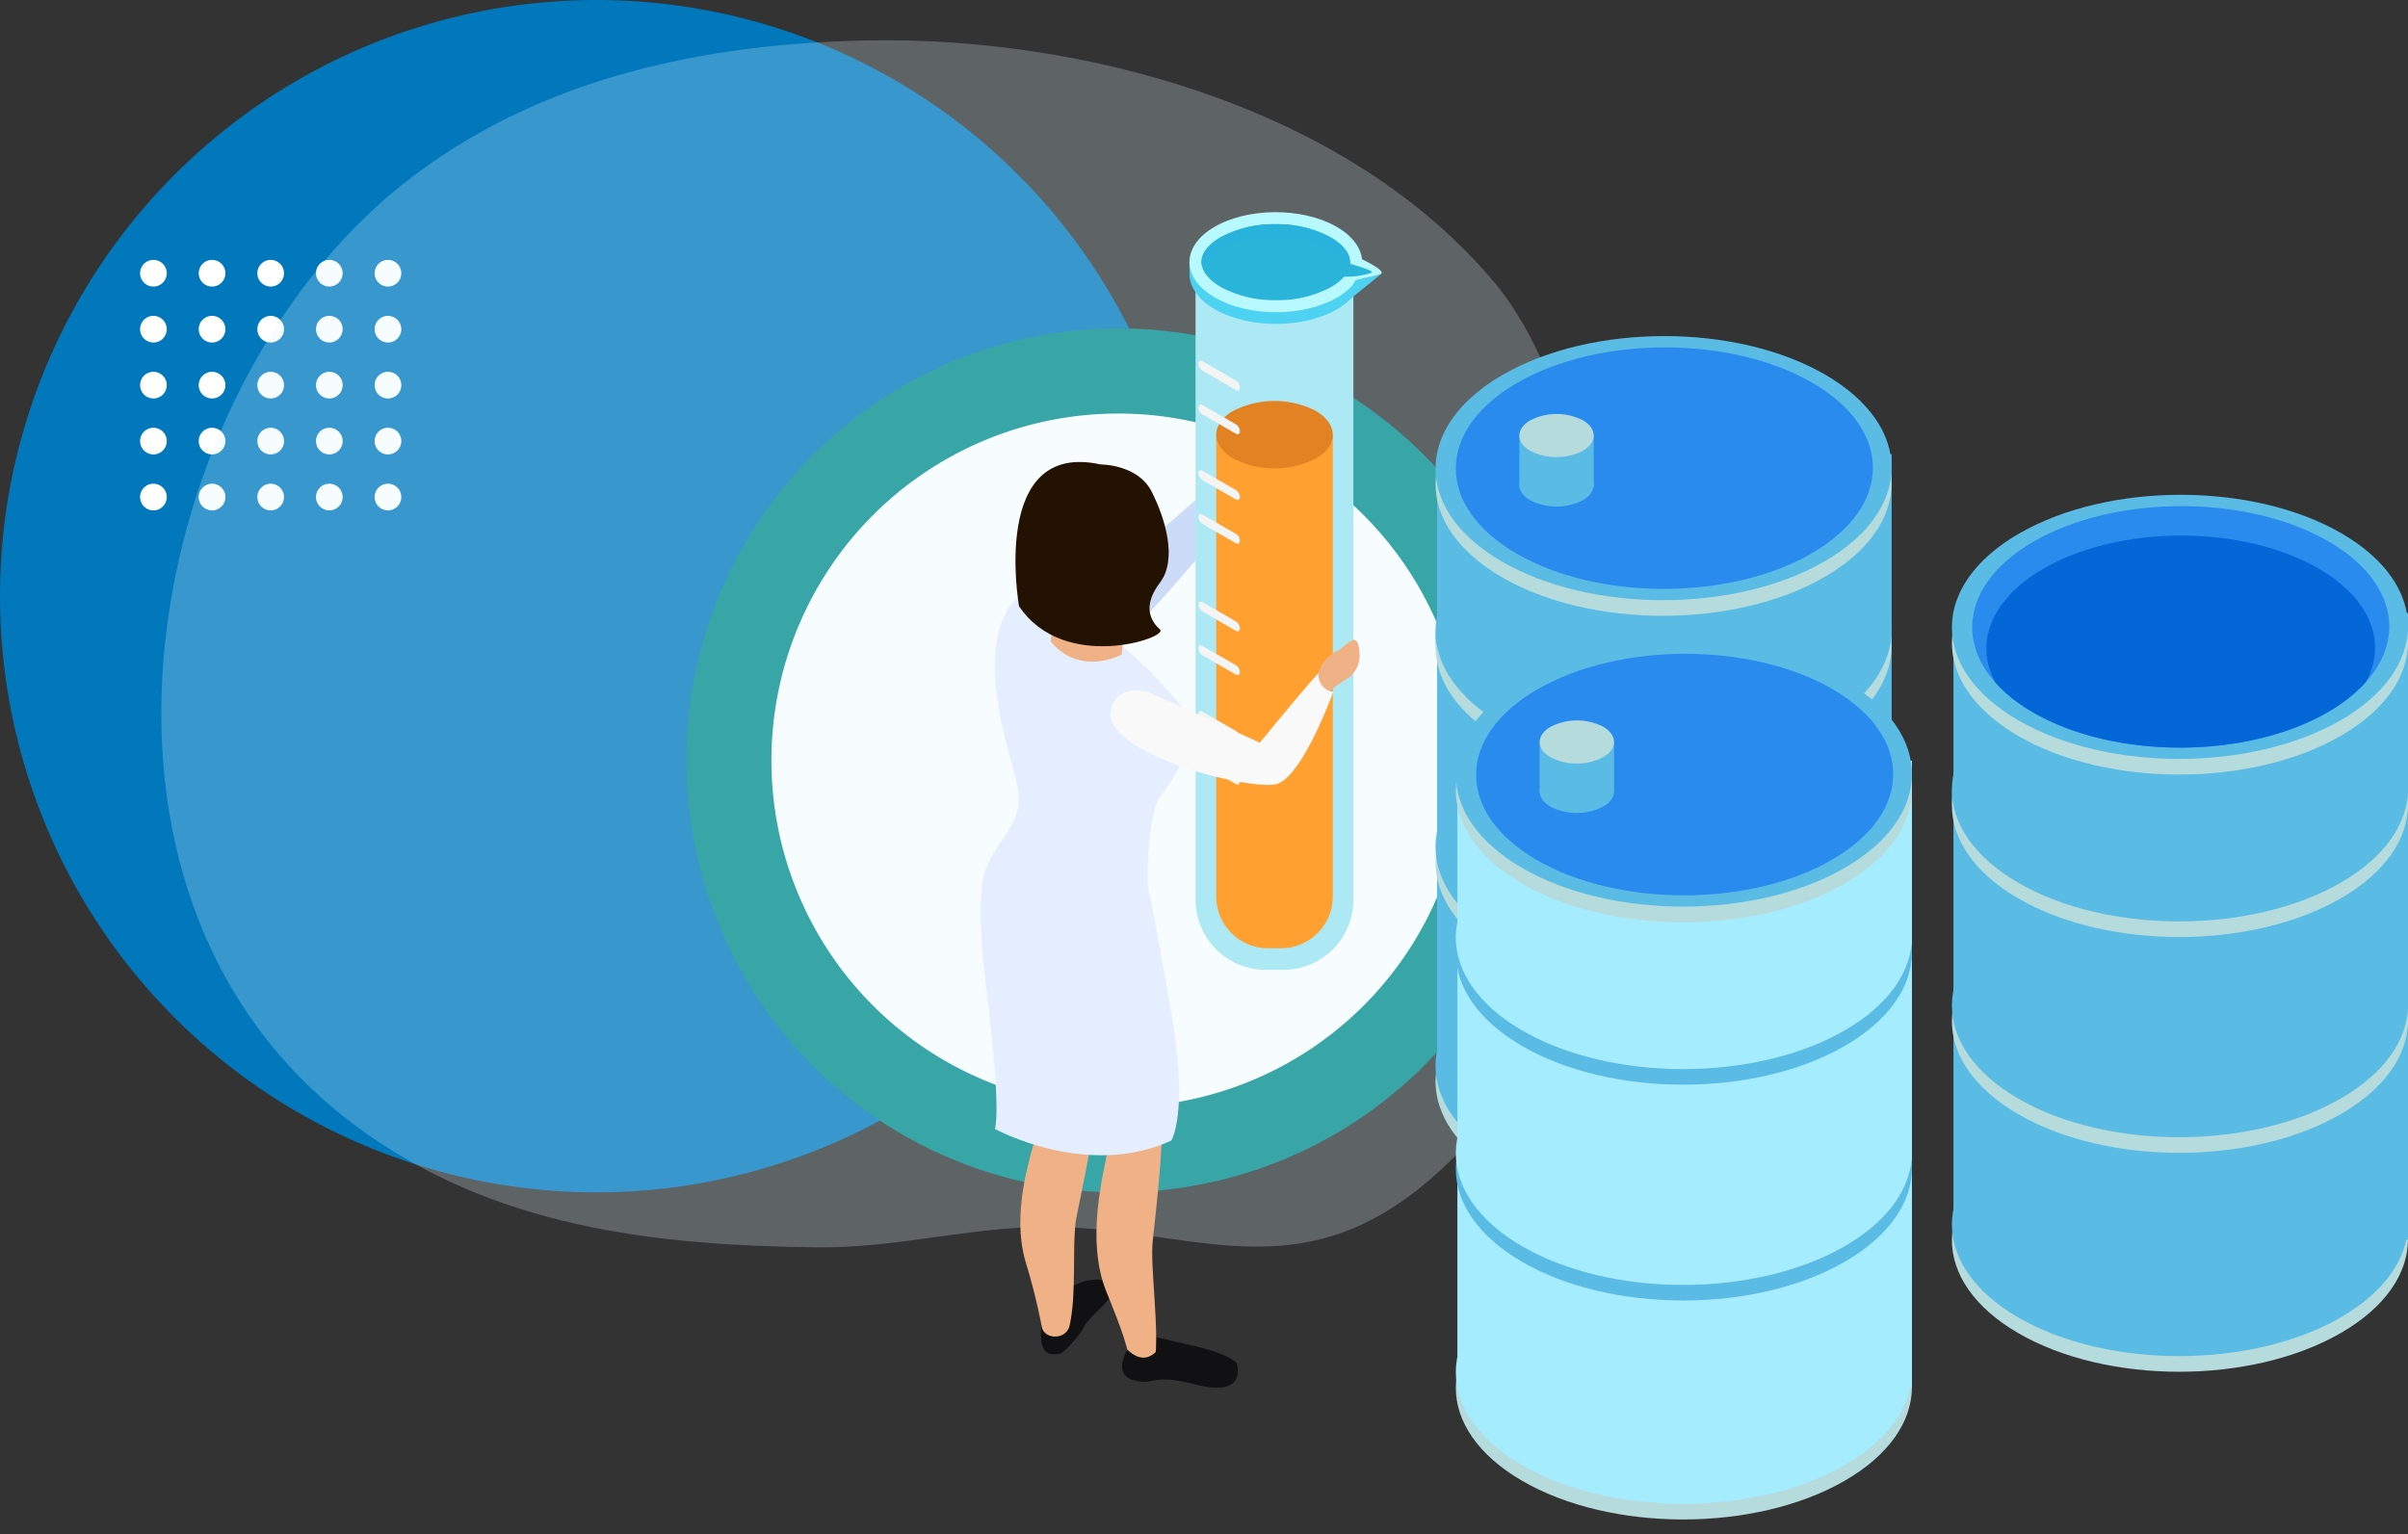<svg xmlns="http://www.w3.org/2000/svg" xmlns:xlink="http://www.w3.org/1999/xlink" width="295" height="188" viewBox="0 0 295 188">
  <rect x="0" y="0" width="295" height="188" fill="#333333" stroke="none"/>
  <defs>
    <clipPath id="clip-path">
      <rect id="Rectángulo_33841" data-name="Rectángulo 33841" width="177.367" height="147.917" fill="none"/>
    </clipPath>
  </defs>
  <g id="Grupo_1011148" data-name="Grupo 1011148" transform="translate(0)">
    <rect id="Rectángulo_349391" data-name="Rectángulo 349391" width="295" height="188" transform="translate(0)" fill="none"/>
    <g id="Grupo_1011093" data-name="Grupo 1011093" transform="translate(0 0)">
      <path id="Trazado_113636" data-name="Trazado 113636" d="M146.109,222.073a73.054,73.054,0,1,1-73.054-73.055,73.054,73.054,0,0,1,73.054,73.055" transform="translate(0 -149.018)" fill="#0078bb"/>
      <path id="Trazado_113637" data-name="Trazado 113637" d="M1094.11,491.416a52.936,52.936,0,1,1-52.936-52.936,52.936,52.936,0,0,1,52.936,52.936" transform="translate(-904.167 -398.243)" fill="#008b8a"/>
      <path id="Trazado_113638" data-name="Trazado 113638" d="M1148.323,556.067a42.5,42.5,0,1,1-42.5-42.5,42.5,42.5,0,0,1,42.5,42.5" transform="translate(-968.818 -462.894)" fill="#fff"/>
      <path id="Trazado_113665" data-name="Trazado 113665" d="M126.741,379.76a1.633,1.633,0,1,1-1.632-1.632,1.632,1.632,0,0,1,1.632,1.632" transform="translate(-106.312 -346.28)" fill="#fff"/>
      <path id="Trazado_113666" data-name="Trazado 113666" d="M178.416,379.76a1.633,1.633,0,1,1-1.632-1.632,1.632,1.632,0,0,1,1.632,1.632" transform="translate(-150.804 -346.28)" fill="#fff"/>
      <path id="Trazado_113667" data-name="Trazado 113667" d="M230.091,379.76a1.633,1.633,0,1,1-1.633-1.632,1.633,1.633,0,0,1,1.633,1.632" transform="translate(-195.296 -346.28)" fill="#fff"/>
      <path id="Trazado_113668" data-name="Trazado 113668" d="M281.766,379.76a1.633,1.633,0,1,1-1.633-1.632,1.633,1.633,0,0,1,1.633,1.632" transform="translate(-239.788 -346.28)" fill="#fff"/>
      <path id="Trazado_113669" data-name="Trazado 113669" d="M333.441,379.76a1.633,1.633,0,1,1-1.633-1.632,1.632,1.632,0,0,1,1.633,1.632" transform="translate(-284.279 -346.28)" fill="#fff"/>
      <path id="Trazado_113670" data-name="Trazado 113670" d="M126.741,429.087a1.633,1.633,0,1,1-1.632-1.632,1.633,1.633,0,0,1,1.632,1.632" transform="translate(-106.312 -388.749)" fill="#fff"/>
      <path id="Trazado_113671" data-name="Trazado 113671" d="M178.416,429.087a1.633,1.633,0,1,1-1.632-1.632,1.632,1.632,0,0,1,1.632,1.632" transform="translate(-150.804 -388.749)" fill="#fff"/>
      <path id="Trazado_113672" data-name="Trazado 113672" d="M230.091,429.087a1.633,1.633,0,1,1-1.633-1.632,1.633,1.633,0,0,1,1.633,1.632" transform="translate(-195.296 -388.749)" fill="#fff"/>
      <path id="Trazado_113673" data-name="Trazado 113673" d="M281.766,429.087a1.633,1.633,0,1,1-1.633-1.632,1.633,1.633,0,0,1,1.633,1.632" transform="translate(-239.788 -388.749)" fill="#fff"/>
      <path id="Trazado_113674" data-name="Trazado 113674" d="M333.441,429.087a1.633,1.633,0,1,1-1.633-1.632,1.632,1.632,0,0,1,1.633,1.632" transform="translate(-284.279 -388.749)" fill="#fff"/>
      <path id="Trazado_113675" data-name="Trazado 113675" d="M126.741,478.413a1.633,1.633,0,1,1-1.632-1.632,1.633,1.633,0,0,1,1.632,1.632" transform="translate(-106.312 -431.22)" fill="#fff"/>
      <path id="Trazado_113676" data-name="Trazado 113676" d="M178.416,478.413a1.633,1.633,0,1,1-1.632-1.632,1.633,1.633,0,0,1,1.632,1.632" transform="translate(-150.804 -431.22)" fill="#fff"/>
      <path id="Trazado_113677" data-name="Trazado 113677" d="M230.091,478.413a1.633,1.633,0,1,1-1.633-1.632,1.633,1.633,0,0,1,1.633,1.632" transform="translate(-195.296 -431.22)" fill="#fff"/>
      <path id="Trazado_113678" data-name="Trazado 113678" d="M281.766,478.413a1.633,1.633,0,1,1-1.633-1.632,1.633,1.633,0,0,1,1.633,1.632" transform="translate(-239.788 -431.22)" fill="#fff"/>
      <path id="Trazado_113679" data-name="Trazado 113679" d="M333.441,478.413a1.633,1.633,0,1,1-1.633-1.632,1.632,1.632,0,0,1,1.633,1.632" transform="translate(-284.279 -431.22)" fill="#fff"/>
      <path id="Trazado_113680" data-name="Trazado 113680" d="M126.741,527.74a1.633,1.633,0,1,1-1.632-1.633,1.632,1.632,0,0,1,1.632,1.633" transform="translate(-106.312 -473.689)" fill="#fff"/>
      <path id="Trazado_113681" data-name="Trazado 113681" d="M178.416,527.74a1.633,1.633,0,1,1-1.632-1.633,1.632,1.632,0,0,1,1.632,1.633" transform="translate(-150.804 -473.689)" fill="#fff"/>
      <path id="Trazado_113682" data-name="Trazado 113682" d="M230.091,527.74a1.633,1.633,0,1,1-1.633-1.633,1.633,1.633,0,0,1,1.633,1.633" transform="translate(-195.296 -473.689)" fill="#fff"/>
      <path id="Trazado_113683" data-name="Trazado 113683" d="M281.766,527.74a1.633,1.633,0,1,1-1.633-1.633,1.633,1.633,0,0,1,1.633,1.633" transform="translate(-239.788 -473.689)" fill="#fff"/>
      <path id="Trazado_113684" data-name="Trazado 113684" d="M333.441,527.74a1.633,1.633,0,1,1-1.633-1.633,1.632,1.632,0,0,1,1.633,1.633" transform="translate(-284.279 -473.689)" fill="#fff"/>
      <path id="Trazado_113685" data-name="Trazado 113685" d="M126.741,577.065a1.633,1.633,0,1,1-1.632-1.632,1.633,1.633,0,0,1,1.632,1.632" transform="translate(-106.312 -516.158)" fill="#fff"/>
      <path id="Trazado_113686" data-name="Trazado 113686" d="M178.416,577.065a1.633,1.633,0,1,1-1.632-1.632,1.632,1.632,0,0,1,1.632,1.632" transform="translate(-150.804 -516.158)" fill="#fff"/>
      <path id="Trazado_113687" data-name="Trazado 113687" d="M230.091,577.065a1.633,1.633,0,1,1-1.633-1.632,1.633,1.633,0,0,1,1.633,1.632" transform="translate(-195.296 -516.158)" fill="#fff"/>
      <path id="Trazado_113688" data-name="Trazado 113688" d="M281.766,577.065a1.633,1.633,0,1,1-1.633-1.632,1.633,1.633,0,0,1,1.633,1.632" transform="translate(-239.788 -516.158)" fill="#fff"/>
      <path id="Trazado_113689" data-name="Trazado 113689" d="M333.441,577.065a1.633,1.633,0,1,1-1.633-1.632,1.632,1.632,0,0,1,1.633,1.632" transform="translate(-284.279 -516.158)" fill="#fff"/>
      <g id="Grupo_1002336" data-name="Grupo 1002336" transform="translate(19.761 4.932)" opacity="0.251">
        <g id="Grupo_80323" data-name="Grupo 80323" clip-path="url(#clip-path)">
          <path id="Trazado_113615" data-name="Trazado 113615" d="M113.335,145.588c-1.675-.13-3.385-.2-5.136-.191-9.263.07-18.323,2.611-27.643,2.513-19.748-.208-40.072-2.295-57.14-15.19C-14.4,104.15-2,42.951,29.345,17.826,46,4.476,66.747.394,86.624.016c25.587-.486,58.407,7.766,76.74,29.726,12.773,15.3,15.948,50.95,12.963,71.149-2.377,16.078-11.3,31.241-22.564,40.066-14.052,11.007-25.966,5.748-40.427,4.63" transform="translate(0 0.004)" fill="#e0f4fe"/>
        </g>
      </g>
    </g>
    <g id="Grupo_1011094" data-name="Grupo 1011094" transform="translate(120.114 26)">
      <path id="Trazado_720064" data-name="Trazado 720064" d="M18.982,88.28C8.035,94.6,7.977,104.847,18.853,111.17s28.564,6.315,39.512,0,11-16.564.13-22.882-28.571-6.323-39.513,0" transform="translate(108.275 26.184)" fill="#b5dbdc"/>
      <path id="Trazado_720065" data-name="Trazado 720065" d="M18.982,86.822c-10.947,6.319-11.005,16.568-.129,22.886s28.564,6.319,39.512,0,11-16.568.13-22.882-28.571-6.323-39.513,0" transform="translate(108.275 25.727)" fill="#5abce5"/>
      <path id="Trazado_720066" data-name="Trazado 720066" d="M18.982,46.993C8.035,53.31,7.977,63.56,18.853,69.883s28.564,6.315,39.512,0,11-16.569.13-22.882-28.571-6.323-39.513,0" transform="translate(108.275 13.244)" fill="#5abce5"/>
      <rect id="Rectángulo_349393" data-name="Rectángulo 349393" width="55.684" height="76.8" transform="translate(119.202 49.11)" fill="#5abce5"/>
      <path id="Trazado_720067" data-name="Trazado 720067" d="M18.982,67.858C8.035,74.175,7.977,84.425,18.853,90.744s28.564,6.319,39.512,0,11-16.569.13-22.882-28.571-6.323-39.513,0" transform="translate(108.275 19.783)" fill="#b5dbdc"/>
      <path id="Trazado_720068" data-name="Trazado 720068" d="M18.982,66.4c-10.947,6.323-11.005,16.568-.129,22.89s28.564,6.319,39.512,0,11-16.564.13-22.882-28.571-6.319-39.513,0" transform="translate(108.275 19.325)" fill="#5abce5"/>
      <path id="Trazado_720069" data-name="Trazado 720069" d="M18.982,47.724C8.035,54.041,7.977,64.287,18.853,70.61s28.564,6.318,39.512,0,11-16.565.13-22.879-28.571-6.323-39.513,0" transform="translate(108.275 13.473)" fill="#b5dbdc"/>
      <path id="Trazado_720070" data-name="Trazado 720070" d="M18.982,46.263c-10.947,6.32-11.005,16.568-.129,22.89s28.564,6.319,39.512,0,11-16.566.13-22.882-28.571-6.323-39.513,0" transform="translate(108.275 13.015)" fill="#5abce5"/>
      <path id="Trazado_720071" data-name="Trazado 720071" d="M18.982,32.563C8.035,38.882,7.977,49.129,18.853,55.452s28.564,6.316,39.512,0,11-16.566.13-22.881-28.571-6.323-39.513,0" transform="translate(108.275 8.721)" fill="#b5dbdc"/>
      <path id="Trazado_720072" data-name="Trazado 720072" d="M18.982,31.1c-10.947,6.323-11.005,16.57-.129,22.893s28.564,6.316,39.512,0,11-16.566.13-22.885-28.571-6.322-39.513,0" transform="translate(108.275 8.264)" fill="#5abce5"/>
      <path id="Trazado_720073" data-name="Trazado 720073" d="M20.023,31.752c-10.01,5.78-10.065,15.15-.117,20.935s26.119,5.774,36.132,0,10.057-15.15.117-20.925-26.125-5.784-36.132-.005" transform="translate(109.015 8.594)" fill="#298bed"/>
      <path id="Trazado_720074" data-name="Trazado 720074" d="M55.624,51.818c-10.014,5.78-26.191,5.78-36.132.005a18.846,18.846,0,0,1-4.551-3.6C12.3,43.452,14.264,38,20.831,34.212c9.328-5.384,24.407-5.384,33.68.005,6.475,3.762,8.4,9.162,5.779,13.913a18.966,18.966,0,0,1-4.667,3.687" transform="translate(109.43 9.457)" fill="#0467d8"/>
      <path id="Trazado_720075" data-name="Trazado 720075" d="M67.146,73.472c-10.946,6.32-11.005,16.568-.13,22.89s28.566,6.315,39.513,0,11-16.566.13-22.882-28.571-6.323-39.513,0" transform="translate(-3.149 21.543)" fill="#b5dbdc"/>
      <path id="Trazado_720076" data-name="Trazado 720076" d="M67.146,72.014C56.2,78.331,56.141,88.581,67.016,94.9s28.566,6.319,39.513,0,11-16.569.13-22.882-28.571-6.323-39.513,0" transform="translate(-3.149 21.086)" fill="#5abce5"/>
      <path id="Trazado_720077" data-name="Trazado 720077" d="M67.146,32.184C56.2,38.5,56.141,48.754,67.016,55.077s28.566,6.315,39.513,0,11-16.57.13-22.885-28.571-6.322-39.513,0" transform="translate(-3.149 8.603)" fill="#5abce5"/>
      <rect id="Rectángulo_349394" data-name="Rectángulo 349394" width="55.685" height="76.8" transform="translate(55.942 29.66)" fill="#5abce5"/>
      <path id="Trazado_720078" data-name="Trazado 720078" d="M67.146,53.05c-10.946,6.318-11.005,16.568-.13,22.886s28.566,6.318,39.513,0,11-16.569.13-22.882-28.571-6.323-39.513,0" transform="translate(-3.149 15.142)" fill="#b5dbdc"/>
      <path id="Trazado_720079" data-name="Trazado 720079" d="M67.146,51.588c-10.946,6.323-11.005,16.568-.13,22.89s28.566,6.319,39.513,0,11-16.564.13-22.882-28.571-6.319-39.513,0" transform="translate(-3.149 14.685)" fill="#5abce5"/>
      <path id="Trazado_720080" data-name="Trazado 720080" d="M67.146,32.914C56.2,39.232,56.141,49.48,67.016,55.8s28.566,6.316,39.513,0,11-16.566.13-22.881-28.571-6.322-39.513,0" transform="translate(-3.149 8.831)" fill="#b5dbdc"/>
      <path id="Trazado_720081" data-name="Trazado 720081" d="M67.146,31.455c-10.946,6.32-11.005,16.568-.13,22.89s28.566,6.319,39.513,0,11-16.566.13-22.885-28.571-6.32-39.513,0" transform="translate(-3.149 8.373)" fill="#5abce5"/>
      <path id="Trazado_720082" data-name="Trazado 720082" d="M67.146,17.755c-10.946,6.319-11.005,16.566-.13,22.886s28.566,6.319,39.513,0,11-16.564.13-22.879-28.571-6.323-39.513,0" transform="translate(-3.149 4.08)" fill="#b5dbdc"/>
      <path id="Trazado_720083" data-name="Trazado 720083" d="M67.146,16.294c-10.946,6.323-11.005,16.57-.13,22.89s28.566,6.319,39.513,0,11-16.564.13-22.882-28.571-6.323-39.513,0" transform="translate(-3.149 3.621)" fill="#5abce5"/>
      <path id="Trazado_720084" data-name="Trazado 720084" d="M68.187,16.944c-10.011,5.78-10.065,15.148-.117,20.933s26.12,5.775,36.132,0,10.058-15.149.117-20.925-26.127-5.784-36.132,0" transform="translate(-2.409 3.952)" fill="#298bed"/>
      <path id="Trazado_720085" data-name="Trazado 720085" d="M88.029,24.214c-1.785,1.032-1.794,2.708-.022,3.742a7.088,7.088,0,0,0,6.442,0c1.784-1.034,1.793-2.71.02-3.742a7.082,7.082,0,0,0-6.44,0" transform="translate(-20.662 7.346)" fill="#5abce5"/>
      <rect id="Rectángulo_349395" data-name="Rectángulo 349395" width="9.11" height="6.224" transform="translate(66.023 27.376)" fill="#5abce5"/>
      <path id="Trazado_720086" data-name="Trazado 720086" d="M88.029,19.6c-1.785,1.032-1.794,2.7-.022,3.738a7.076,7.076,0,0,0,6.442,0c1.784-1.03,1.793-2.706.02-3.738a7.082,7.082,0,0,0-6.44,0" transform="translate(-20.662 5.901)" fill="#b5dbdc"/>
      <path id="Trazado_720087" data-name="Trazado 720087" d="M65.254,102.059c-10.947,6.323-11.008,16.57-.13,22.892s28.566,6.314,39.514,0,11-16.566.129-22.885-28.571-6.322-39.513,0" transform="translate(1.231 30.503)" fill="#b5dbdc"/>
      <path id="Trazado_720088" data-name="Trazado 720088" d="M65.254,100.6c-10.947,6.319-11.008,16.57-.13,22.889s28.566,6.319,39.514,0,11-16.57.129-22.885-28.571-6.321-39.513,0" transform="translate(1.231 30.046)" fill="#a6ecff"/>
      <path id="Trazado_720089" data-name="Trazado 720089" d="M65.254,60.772c-10.947,6.319-11.008,16.568-.13,22.89s28.566,6.315,39.514,0,11-16.568.129-22.882-28.571-6.323-39.513,0" transform="translate(1.231 17.562)" fill="#5abce5"/>
      <rect id="Rectángulo_349396" data-name="Rectángulo 349396" width="55.688" height="76.8" transform="translate(58.428 67.209)" fill="#a6ecff"/>
      <path id="Trazado_720090" data-name="Trazado 720090" d="M65.254,81.637c-10.947,6.319-11.008,16.57-.13,22.886s28.566,6.319,39.514,0,11-16.568.129-22.882-28.571-6.323-39.513,0" transform="translate(1.231 24.102)" fill="#5abce5"/>
      <path id="Trazado_720091" data-name="Trazado 720091" d="M65.254,80.175c-10.947,6.324-11.008,16.57-.13,22.893s28.566,6.316,39.514,0,11-16.565.129-22.884S76.2,73.861,65.254,80.175" transform="translate(1.231 23.645)" fill="#a6ecff"/>
      <path id="Trazado_720092" data-name="Trazado 720092" d="M65.254,61.5c-10.947,6.319-11.008,16.565-.13,22.886s28.566,6.319,39.514,0,11-16.565.129-22.88-28.571-6.323-39.513,0" transform="translate(1.231 17.791)" fill="#5abce5"/>
      <path id="Trazado_720093" data-name="Trazado 720093" d="M65.254,60.042c-10.947,6.323-11.008,16.57-.13,22.89s28.566,6.319,39.514,0,11-16.564.129-22.882-28.571-6.322-39.513,0" transform="translate(1.231 17.333)" fill="#a6ecff"/>
      <path id="Trazado_720094" data-name="Trazado 720094" d="M65.254,46.344c-10.947,6.319-11.008,16.565-.13,22.886s28.566,6.319,39.514,0,11-16.565.129-22.88-28.571-6.323-39.513,0" transform="translate(1.231 13.04)" fill="#b5dbdc"/>
      <path id="Trazado_720095" data-name="Trazado 720095" d="M65.254,44.883c-10.947,6.323-11.008,16.568-.13,22.89s28.566,6.319,39.514,0,11-16.564.129-22.882-28.571-6.323-39.513,0" transform="translate(1.231 12.582)" fill="#5abce5"/>
      <path id="Trazado_720096" data-name="Trazado 720096" d="M66.294,45.534c-10.014,5.78-10.065,15.148-.117,20.931s26.12,5.778,36.132,0,10.058-15.148.117-20.924-26.127-5.786-36.132,0" transform="translate(1.972 12.912)" fill="#298bed"/>
      <path id="Trazado_720097" data-name="Trazado 720097" d="M86.135,52.8c-1.785,1.032-1.794,2.708-.022,3.741a7.077,7.077,0,0,0,6.441,0c1.785-1.032,1.794-2.708.021-3.741a7.082,7.082,0,0,0-6.44,0" transform="translate(-16.28 16.307)" fill="#5abce5"/>
      <rect id="Rectángulo_349397" data-name="Rectángulo 349397" width="9.11" height="6.224" transform="translate(68.509 64.925)" fill="#5abce5"/>
      <path id="Trazado_720098" data-name="Trazado 720098" d="M86.135,48.193c-1.785,1.032-1.794,2.7-.022,3.737a7.065,7.065,0,0,0,6.441,0c1.785-1.028,1.794-2.7.021-3.737a7.082,7.082,0,0,0-6.44,0" transform="translate(-16.28 14.862)" fill="#b5dbdc"/>
      <path id="Trazado_720099" data-name="Trazado 720099" d="M119.342,39.71l11.223-4.144,12-10.444,3.265,2.6s-11.541,14.218-13.98,15.724-9.312,3.323-9.312,3.323Z" transform="translate(-113.596 7.874)" fill="#ccdcf8"/>
      <path id="Trazado_720100" data-name="Trazado 720100" d="M120.549,106.449s-1.919,3.077.747,3.814,1.872-.936,7.672.536,5.124-1.8,5-2.478-2.668-1.6-3.928-1.929-6.345-1.5-6.345-1.5l-3.093.571Z" transform="translate(-102.528 32.874)" fill="#111114"/>
      <path id="Trazado_720101" data-name="Trazado 720101" d="M138.6,99.586s2.218.332,1.677,1.616-3.092,3.227-3.423,4.045-2.39,3.309-3.106,3.433c-1.2.2-2.426.138-2.228-3.168s4.114-6.073,7.079-5.926" transform="translate(-124.095 31.212)" fill="#111114"/>
      <path id="Trazado_720102" data-name="Trazado 720102" d="M135.361,56.648s-4.319,6.41-1.513,17.216c0,0,4.835,16.314,3.971,19.52s-3.809,10.913-1.87,17.505a76.788,76.788,0,0,1,1.95,7.779c.151,1.735,3.029,1.9,3.449-.047.9-4.129.223-10.275.852-13.331,2.048-10,3.1-15.219,2.452-22.025s.139-22.214.139-22.214-7.706.8-9.43-4.4" transform="translate(-130.414 17.755)" fill="#efb185"/>
      <path id="Trazado_720103" data-name="Trazado 720103" d="M128.579,59.606s-3.705,6.785.088,17.282c0,0,6.344,15.8,5.774,19.068s-2.775,11.225-.231,17.605c0,0,2.464,5.876,2.653,7.567.307,2.685,3.025,3.025,3.3,1.049.588-4.015-.6-11.665-.256-14.769,1.1-10.153,1.679-15.442.4-22.152s-1.928-22.14-1.928-22.14-7.594,1.52-9.8-3.509" transform="translate(-118.802 18.682)" fill="#efb185"/>
      <path id="Trazado_720104" data-name="Trazado 720104" d="M144.881,71.363h0s-.211-8.868,1.727-11.24S151.581,52.34,149,49.313s-4.114-4.538-4.114-4.538-12.1-11.888-16.2-8.428c0,0-3.679,2.812-2.163,12.53s4.445,11.235.864,16.416c-2.778,4.015-3.93,5.125-2.086,20.22,1.688,13.9.86,15.622.86,15.622s11.242,6.2,21.614,1.436c0,0,2.15-3.3,0-15.706-1.937-11.176-2.886-15.5-2.886-15.5" transform="translate(-124.397 11.194)" fill="#e5eeff"/>
      <path id="Trazado_720105" data-name="Trazado 720105" d="M130.725,105.552s-1.551,3.335-4.241.743c0,0-.426,3.554,2.116,3.093s3.57-3.1,2.125-3.836" transform="translate(-108.493 33.083)" fill="#111114"/>
      <path id="Trazado_720106" data-name="Trazado 720106" d="M139.539,37.146l-.59,5.934s-5.086,2.775-8.683-1.61l.592-5.96a20.68,20.68,0,0,0,8.68,1.637" transform="translate(-121.649 11.13)" fill="#efb185"/>
      <path id="Trazado_720107" data-name="Trazado 720107" d="M136.778,23.612s4.518-.041,6.226,3.316,3.161,8.332,1.038,11.138c-2.272,3-1.073,4.8,0,5.779s-11.767,5.355-17.278-2.867c0,0-3.629-20.395,10.015-17.366" transform="translate(-122.037 7.305)" fill="#231202"/>
      <path id="Trazado_720108" data-name="Trazado 720108" d="M119.845,91.029h-2.151a8.6,8.6,0,0,1-8.6-8.592V5.8h19.339V82.437a8.591,8.591,0,0,1-8.591,8.592" transform="translate(-82.743 1.817)" fill="#ade9f4"/>
      <path id="Trazado_720109" data-name="Trazado 720109" d="M118.956,83.693h-1.585a6.349,6.349,0,0,1-6.349-6.346V20.76H125.3V77.346a6.348,6.348,0,0,1-6.344,6.346" transform="translate(-82.135 6.507)" fill="#ffa031"/>
      <path id="Trazado_720110" data-name="Trazado 720110" d="M113.008,18.872c-2.727,1.648-2.632,4.266.211,5.85a11.121,11.121,0,0,0,10.095-.105c2.725-1.637,2.64-4.258-.2-5.843a11.131,11.131,0,0,0-10.1.1" transform="translate(-82.139 5.52)" fill="#e28223"/>
      <path id="Trazado_720111" data-name="Trazado 720111" d="M129.446,6.266V4.238c0,1.518-.975,2.083-2.939,3.266-4.043,2.434-10.736,2.5-14.953.148-2.17-1.2-3.264-1.592-3.26-3.2l0,1.753c0,1.616,1.085,3.232,3.256,4.441,4.212,2.35,10.911,2.281,14.952-.154,1.967-1.182,2.945-2.706,2.949-4.224" transform="translate(-82.691 1.329)" fill="#4ed2f2"/>
      <path id="Trazado_720112" data-name="Trazado 720112" d="M111.227,1.872c-4.044,2.435-3.9,6.315.313,8.669s10.911,2.281,14.955-.154,3.907-6.31-.309-8.666-10.909-2.283-14.959.151" transform="translate(-82.678 0)" fill="#b8f8ff"/>
      <path id="Trazado_720113" data-name="Trazado 720113" d="M118.539,10.43a13.718,13.718,0,0,0,6.843-1.661c1.455-.876,2.247-1.941,2.228-3.006-.018-1.093-.927-2.229-2.5-3.1a13.867,13.867,0,0,0-6.638-1.539,13.684,13.684,0,0,0-6.838,1.66c-1.451.875-2.25,1.946-2.228,3.009.017,1.1.922,2.229,2.494,3.1a13.885,13.885,0,0,0,6.638,1.534" transform="translate(-82.324 0.353)" fill="#2bb4da"/>
      <path id="Trazado_720114" data-name="Trazado 720114" d="M125.111,3.955a13.866,13.866,0,0,0-6.638-1.53,13.666,13.666,0,0,0-6.838,1.659A4.476,4.476,0,0,0,109.514,6.4a2.161,2.161,0,0,1-.106-.608c-.022-1.061.775-2.134,2.228-3.008a13.667,13.667,0,0,1,6.838-1.66,13.867,13.867,0,0,1,6.638,1.539c1.571.871,2.48,2.007,2.5,3.1a2.218,2.218,0,0,1-.105.693,4.787,4.787,0,0,0-2.393-2.5" transform="translate(-82.323 0.353)" fill="#29b2dc"/>
      <path id="Trazado_720115" data-name="Trazado 720115" d="M110.762,5.736s-1.961,1.623-3.638,2.955.487-2.174.487-2.174Z" transform="translate(-61.641 1.798)" fill="#4ed2f2"/>
      <path id="Trazado_720116" data-name="Trazado 720116" d="M108.315,4.237s3.785,1.722,2.618,2.05S106.458,7.3,106.458,7.3s1.9-1.814,1.857-3.067" transform="translate(-61.996 1.327)" fill="#b8f8ff"/>
      <path id="Trazado_720117" data-name="Trazado 720117" d="M107.352,4.55s4.542,1.182,3.924,1.441a9.655,9.655,0,0,1-3.84.452Z" transform="translate(-63.349 1.426)" fill="#2bb4da"/>
      <path id="Trazado_720118" data-name="Trazado 720118" d="M120.193,13.925c-.275-.158-.5-.033-.5.286a1.1,1.1,0,0,0,.5.866l4.082,2.356c.272.156.5.028.5-.3a1.079,1.079,0,0,0-.5-.852Z" transform="translate(-92.99 4.343)" fill="#f3f4f4"/>
      <path id="Trazado_720119" data-name="Trazado 720119" d="M120.193,18.011c-.275-.158-.5-.03-.5.282a1.107,1.107,0,0,0,.5.871l4.082,2.354c.272.158.5.029.5-.293a1.1,1.1,0,0,0-.5-.86Z" transform="translate(-92.99 5.624)" fill="#f3f4f4"/>
      <path id="Trazado_720120" data-name="Trazado 720120" d="M120.193,24.144c-.275-.162-.5-.037-.5.282a1.1,1.1,0,0,0,.5.867l4.082,2.355c.272.156.5.028.5-.294a1.08,1.08,0,0,0-.5-.856Z" transform="translate(-92.99 7.546)" fill="#f3f4f4"/>
      <path id="Trazado_720121" data-name="Trazado 720121" d="M120.193,28.23c-.275-.162-.5-.034-.5.281a1.1,1.1,0,0,0,.5.868l4.082,2.354c.272.158.5.033.5-.293a1.084,1.084,0,0,0-.5-.856Z" transform="translate(-92.99 8.826)" fill="#f3f4f4"/>
      <path id="Trazado_720122" data-name="Trazado 720122" d="M120.193,36.4c-.275-.159-.5-.03-.5.284a1.1,1.1,0,0,0,.5.868l4.082,2.354c.272.158.5.033.5-.3a1.082,1.082,0,0,0-.5-.854Z" transform="translate(-92.99 11.387)" fill="#f3f4f4"/>
      <path id="Trazado_720123" data-name="Trazado 720123" d="M120.193,40.487c-.275-.16-.5-.032-.5.282a1.1,1.1,0,0,0,.5.868l4.082,2.354c.272.16.5.032.5-.293a1.087,1.087,0,0,0-.5-.858Z" transform="translate(-92.99 12.668)" fill="#f3f4f4"/>
      <path id="Trazado_720124" data-name="Trazado 720124" d="M120.193,46.616c-.275-.156-.5-.032-.5.282a1.1,1.1,0,0,0,.5.868l4.082,2.354c.272.158.5.034.5-.294a1.082,1.082,0,0,0-.5-.855Z" transform="translate(-92.99 14.59)" fill="#f3f4f4"/>
      <path id="Trazado_720125" data-name="Trazado 720125" d="M120.193,50.7c-.275-.16-.5-.032-.5.286a1.1,1.1,0,0,0,.5.864l4.082,2.354c.272.16.5.034.5-.294a1.086,1.086,0,0,0-.5-.856Z" transform="translate(-92.99 15.87)" fill="#f3f4f4"/>
      <path id="Trazado_720126" data-name="Trazado 720126" d="M110.181,46.267a19.252,19.252,0,0,1,2.46-1.723,3.582,3.582,0,0,0,1.323-2.38c.039-.743-.066-2.745-1-2.163s-1.26,1.065-1.906,1.349a4.67,4.67,0,0,0-1.79,1.73c-.179.464-.742,1.949-.742,1.949Z" transform="translate(-67.52 12.505)" fill="#efb185"/>
      <path id="Trazado_720127" data-name="Trazado 720127" d="M111.078,47.284c.389-1.334,1.989-3.111,5.389-1.594s12.82,5.841,12.82,5.841,6.346-7.753,7.219-8.537a2.018,2.018,0,0,0,1.777,2.3s-3.766,10.5-7,11.32-21.815-3.8-20.2-9.325" transform="translate(-95.061 13.475)" fill="#f9f9f9"/>
    </g>
  </g>
</svg>
